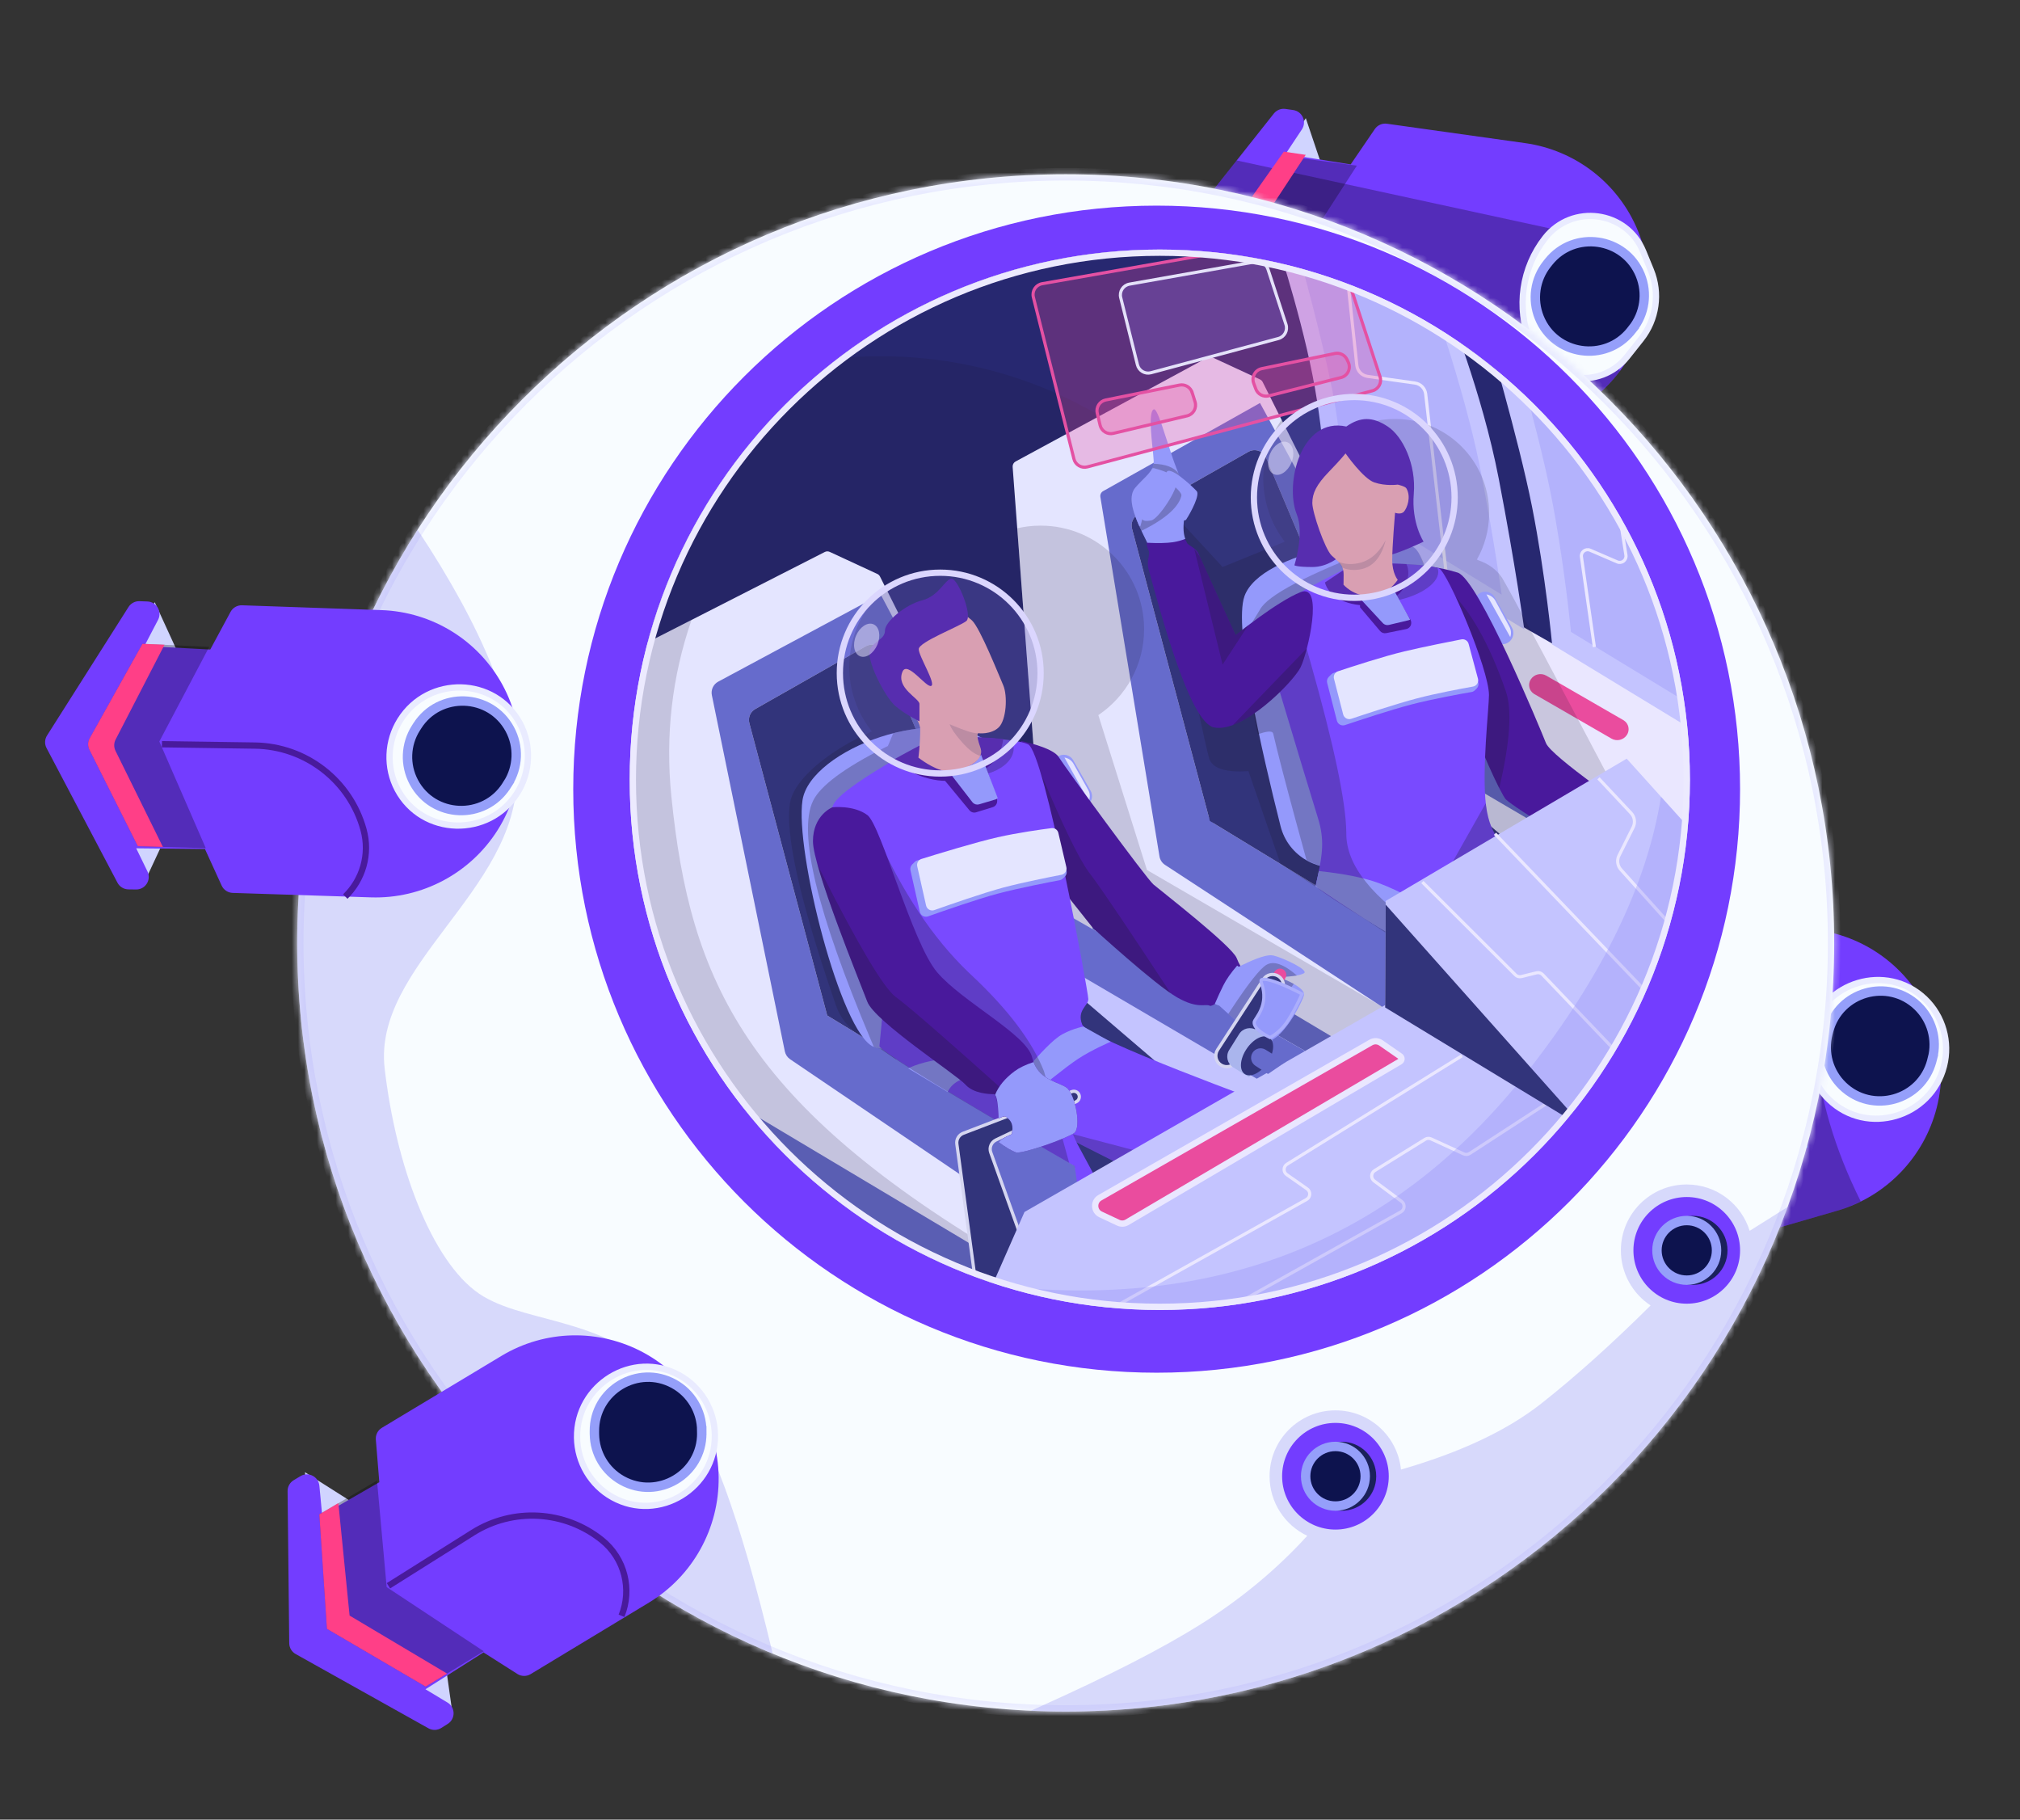 <svg width="322" height="290" viewBox="0 0 322 290" fill="none" xmlns="http://www.w3.org/2000/svg">
<rect x="0" y="0" width="322" height="290" fill="#333333" stroke="none"/>
<path fill-rule="evenodd" clip-rule="evenodd" d="M259.936 202.379L261.153 192.45L252.732 197.307L259.936 202.379Z" stroke="#467FFF" stroke-width="0.5"/>
<path fill-rule="evenodd" clip-rule="evenodd" d="M247.422 158.254L254.128 165.542L251.484 171.717L246.11 166.028L247.422 158.254Z" stroke="#467FFF" stroke-width="0.5"/>
<path d="M280.304 148.898C288.09 146.663 296.477 148.719 302.346 154.302C308.33 159.994 310.765 168.512 308.73 176.516C306.722 184.412 300.672 190.692 292.846 192.958L270.459 199.44L265.291 193.811L254.833 197.089L259.937 202.379L254.535 204.051L235.47 185.501L242.066 159.782L247.423 158.254L246.11 166.028L256.27 163.31L257.714 155.383L280.304 148.898Z" fill="#733DFF"/>
<path d="M271.994 151.284L280.161 148.939C284.118 147.803 288.23 147.763 292.094 148.722C289.578 152.93 288.653 158.901 289.319 166.636C290.028 174.879 292.46 183.158 296.613 191.471C295.371 192.093 294.064 192.606 292.702 193L276.571 197.67L271.994 151.284Z" fill="black" fill-opacity="0.275"/>
<path d="M291.561 175.252C288.733 172.521 287.59 168.432 288.551 164.614C290.609 156.436 300.753 153.386 306.835 159.194C309.707 161.936 310.865 166.07 309.878 169.921C307.783 178.096 297.615 181.098 291.561 175.252Z" fill="#F8FCFF" stroke="#E9EBFF"/>
<path d="M308.043 168.681L308.768 168.872L308.043 168.681L307.939 169.075C306.277 175.399 298.423 177.597 293.72 173.055C291.502 170.914 290.608 167.745 291.379 164.761L291.481 164.366C293.115 158.04 300.949 155.805 305.675 160.316C307.927 162.466 308.834 165.67 308.043 168.681Z" fill="#0D134E" stroke="#959FFA" stroke-width="1.5"/>
<path fill-rule="evenodd" clip-rule="evenodd" d="M263.752 161.173L261.819 170.129L281.796 158.457L263.752 161.173Z" stroke="#467FFF" stroke-width="0.5"/>
<path fill-rule="evenodd" clip-rule="evenodd" d="M271.724 192.573L266.187 185.273L288.04 182.602L271.724 192.573Z" stroke="#467FFF" stroke-width="0.5"/>
<path fill-rule="evenodd" clip-rule="evenodd" d="M254.968 196.688L242.151 183.718L245.705 165.784L255.981 162.96L253.075 179.759L265.37 193.637L254.968 196.688Z" stroke="#467FFF" stroke-width="0.5"/>
<path fill-rule="evenodd" clip-rule="evenodd" d="M249.101 164.836L246.19 182.613L258.807 195.564L254.968 196.688L242.151 183.718L245.705 165.784L249.101 164.836Z" stroke="#467FFF" stroke-width="0.5"/>
<path d="M208.154 18.835L211.315 28.22L206.389 32.786L203.793 25.403L208.154 18.835Z" fill="#D0D4FF"/>
<path fill-rule="evenodd" clip-rule="evenodd" d="M202.768 63.383L207.918 54.807L198.25 55.82L202.768 63.383Z" stroke="#467FFF" stroke-width="0.5"/>
<path d="M243.127 22.811C251.149 23.936 257.974 29.225 261.066 36.712C264.217 44.346 262.977 53.118 257.863 59.602C252.817 66 244.735 69.276 236.664 68.163L213.576 64.979L211.144 57.734L200.257 56.474L202.768 63.383L197.153 62.714L187.281 38.013L203.056 18.1C203.497 17.543 204.201 17.262 204.904 17.362L206.145 17.538C207.601 17.745 208.343 19.4 207.53 20.625L204.922 24.552L215.309 26.201L219.153 20.572C219.581 19.944 220.329 19.614 221.082 19.719L243.127 22.811Z" fill="#733DFF"/>
<path d="M202.178 57.053L195.448 40.106L205.727 24.986L216.289 26.402L207.051 40.73L212.946 58.309L202.178 57.053Z" fill="black" fill-opacity="0.275"/>
<path d="M197.166 25.576L248.586 36.732L258.226 59.135L257.931 59.516C252.827 65.986 244.679 69.268 236.516 68.142L213.576 64.979L211.144 57.734L200.257 56.474L202.768 63.383L197.153 62.714L187.281 38.013L197.102 25.615L197.166 25.576Z" fill="black" fill-opacity="0.275"/>
<path d="M243.93 54.627C241.674 49.044 242.593 42.657 246.312 37.919C250.62 32.429 259.272 33.594 261.92 40.042L263.151 43.04C264.661 46.716 264.068 50.92 261.601 54.036L259.374 56.848C255.077 62.275 246.523 61.044 243.93 54.627Z" fill="#F8FCFF" stroke="#E9EBFF"/>
<path d="M260.229 52.431L260.814 52.9L260.229 52.431L259.974 52.748C255.884 57.85 247.815 56.663 245.366 50.601C244.211 47.743 244.683 44.485 246.601 42.072L246.854 41.753C250.92 36.638 258.986 37.782 261.469 43.826C262.652 46.706 262.177 50.002 260.229 52.431Z" fill="#0D134E" stroke="#959FFA" stroke-width="1.5"/>
<path fill-rule="evenodd" clip-rule="evenodd" d="M217.525 59.22L215.435 50.299L236.486 56.747L217.525 59.22Z" stroke="#467FFF" stroke-width="0.5"/>
<path d="M208.14 24.679L198.25 39.735L204.509 56.698L200.544 56.164L194.111 39.102L204.652 24.164L208.14 24.679Z" fill="#FF3F87"/>
<path d="M97.878 56.772L82.378 163.117L166.77 246.912L277.975 185.972L274.548 94.772L230.36 45.914L176.95 31.975L97.878 56.772Z" fill="#0D124E"/>
<path d="M140.378 194.772C178.486 194.772 209.378 163.88 209.378 125.772C209.378 87.664 178.486 56.772 140.378 56.772C102.27 56.772 71.378 87.664 71.378 125.772C71.378 163.88 102.27 194.772 140.378 194.772Z" fill="black" fill-opacity="0.162"/>
<path d="M188.437 102.262L272.128 149.574L288.175 134.163L286.445 124.826L207.495 79.772L188.437 102.262Z" fill="white"/>
<path d="M211.017 89.272L232.344 103.118" stroke="#467FFF" stroke-width="3.5"/>
<path d="M244.58 110.615L256.876 117.711C257.725 118.202 258.81 117.941 259.344 117.118C259.844 116.349 259.625 115.321 258.856 114.821L258.782 114.776L246.486 107.679C245.636 107.189 244.551 107.449 244.017 108.272C243.518 109.041 243.736 110.07 244.506 110.569L244.58 110.615Z" fill="#FF3F87"/>
<path d="M236.952 52.678C236.952 52.678 242.064 69.898 244.218 80.772C246.373 91.646 247.419 102.709 247.419 102.709L277.974 121.285L269.578 88.581L236.952 52.678Z" fill="#D0D4FF"/>
<path d="M239.952 50.678C239.952 50.678 245.064 67.898 247.218 78.772C249.373 89.646 250.419 100.709 250.419 100.709L280.974 119.285L272.578 86.581L239.952 50.678Z" fill="#BBBEFB"/>
<path d="M256.621 72.381L259.184 88.477C259.308 89.256 258.524 89.865 257.8 89.553L253.474 87.688C252.757 87.379 251.978 87.975 252.089 88.749L254.152 103.118" stroke="white" stroke-width="0.5"/>
<path d="M202.957 36.772C202.957 36.772 207.064 48.898 209.218 59.772C211.373 70.646 211.528 81.124 211.528 81.124L242.974 100.285C242.974 100.285 241.578 90.118 238.906 76.272C236.233 62.426 230.737 48.97 230.737 48.97L202.957 36.772Z" fill="#D0D4FF"/>
<path d="M207.378 41.772C207.378 41.772 210.662 53.509 212.385 62.241C214.108 70.972 214.232 79.386 214.232 79.386L239.378 94.772C239.378 94.772 238.261 86.608 236.124 75.49C233.987 64.371 229.592 51.567 229.592 51.567L207.378 41.772Z" fill="#BBBEFB"/>
<path d="M214.608 42.607L216.287 58.219C216.385 59.13 217.09 59.858 217.998 59.986L225.553 61.046C226.456 61.172 227.159 61.893 227.263 62.799L230.737 93.138" stroke="white" stroke-width="0.5"/>
<path d="M222.378 66.772C230.662 66.772 237.378 73.488 237.378 81.772C237.378 84.463 236.669 86.988 235.429 89.172L235.616 89.272C237.303 89.866 238.557 90.775 239.378 91.999L239.506 92.204C240.771 94.298 247.757 107.416 260.464 131.56L253.622 134.156L230.077 114.673L225.052 96.534C224.184 96.691 223.29 96.772 222.378 96.772C214.094 96.772 207.378 90.056 207.378 81.772C207.378 73.488 214.094 66.772 222.378 66.772Z" fill="black" fill-opacity="0.162"/>
<path d="M193.275 56.962C193.017 56.842 192.718 56.852 192.468 56.987L161.89 73.55C161.579 73.719 161.395 74.055 161.421 74.409L166.801 146.317C166.823 146.614 166.992 146.881 167.25 147.03L217.987 176.148L227.461 215.912L244.615 205.155L241.557 193.337L243.76 191.779L265.36 178.923L280.927 187.092L287.181 180.356L268.949 136.453L227.131 112.464L201.278 60.885C201.187 60.702 201.036 60.557 200.852 60.471L193.275 56.962Z" fill="#F8FCFF"/>
<path d="M174.177 142.458V170.272L230.737 209.933L220.162 169.901L174.177 142.458Z" fill="#5C66C0"/>
<path fill-rule="evenodd" clip-rule="evenodd" d="M180.092 156.742L166.77 165.087V184.632L205.777 206.605V171.423L180.092 156.742Z" stroke="#467FFF" stroke-width="0.5"/>
<path fill-rule="evenodd" clip-rule="evenodd" d="M191.314 159.288L183.983 170.27C183.797 170.548 183.693 170.872 183.681 171.206L182.597 201.851C182.574 202.509 182.912 203.127 183.478 203.463L212.817 220.859C213.364 221.183 214.042 221.195 214.599 220.89L228.502 213.279L218.968 175.656L191.314 159.288Z" stroke="#467FFF" stroke-width="0.5"/>
<path d="M175.852 78.269C175.522 78.454 175.344 78.826 175.405 79.2L184.829 136.486C184.92 137.039 185.239 137.529 185.708 137.835L221.628 161.32L236.11 210.479L244.66 205.4L232.307 154.837L193.552 131.259C193.111 130.991 192.791 130.563 192.658 130.065L180.452 84.252C180.217 83.373 180.606 82.447 181.397 81.998L199.002 72.008C200.043 71.417 201.366 71.867 201.832 72.97L220.101 116.283C220.269 116.681 220.56 117.013 220.932 117.231L262.077 141.353L280.927 187.092L287.181 179.37L268.949 136.453L227.622 112.745C227.301 112.561 227.038 112.292 226.861 111.967L200.851 64.229L175.852 78.269Z" fill="#5C66C0"/>
<path d="M165.878 83.772C174.99 83.772 182.378 91.159 182.378 100.272C182.378 105.976 179.483 111.005 175.082 113.968L182.829 138.649L224.146 162.652L213.666 173.668L167.25 147.03C167.024 146.9 166.867 146.679 166.816 146.427L166.801 146.317L162.153 84.194C163.35 83.918 164.597 83.772 165.878 83.772Z" fill="black" fill-opacity="0.162"/>
<path d="M265.36 179.013L250.785 142.929L220.359 116.895L201.831 72.97C201.366 71.867 200.043 71.417 199.001 72.008L181.397 81.998C180.606 82.447 180.217 83.373 180.451 84.252L192.865 130.841L232.306 154.837L241.557 193.337L265.36 179.013Z" fill="#1B215B"/>
<path d="M204.294 66.903L227.131 112.464L248.697 124.836L257.378 132.873L220.803 148.606L204.115 137.65L199.007 122.893C195.493 123.133 193.431 122.521 192.821 121.055L192.767 120.91C192.272 119.45 189.701 107.128 185.055 83.945L183.98 78.578L194.887 90.368L204.798 86.332C202.653 83.548 201.378 80.059 201.378 76.272C201.378 72.792 202.455 69.564 204.294 66.903Z" fill="black" fill-opacity="0.22"/>
<path fill-rule="evenodd" clip-rule="evenodd" d="M269.438 140.545L279.658 146.036L273.023 149.465L269.438 140.545Z" stroke="#467FFF" stroke-width="0.5"/>
<path d="M236.705 94.299C235.42 94.332 234.623 95.712 235.237 96.842L237.899 101.743C238.519 102.886 240.116 102.998 240.89 101.952C241.308 101.387 241.353 100.628 241.006 100.016L238.247 95.169C237.933 94.617 237.34 94.282 236.705 94.299Z" fill="#959FFA"/>
<path d="M240.741 101.529L236.951 94.734C237.5 94.825 237.991 95.142 238.299 95.613L238.386 95.759L240.619 99.904C240.893 100.412 240.93 101.003 240.741 101.529L236.951 94.734L240.741 101.529Z" fill="#F8FCFF"/>
<path d="M240.029 127.388C241.377 128.752 253.924 136.444 255.43 136.444C256.935 136.444 258.466 136.558 258.466 136.953C258.466 137.349 258.983 141.561 259.843 142.386C260.704 143.212 261.855 144.213 261.855 143.085C261.855 141.957 261.325 139.393 261.855 138.755C262.384 138.118 269.577 141.431 271.264 141.431C272.952 141.431 275.559 138.454 273.787 136.196C272.015 133.937 265.023 132.047 263.835 132.047C262.647 132.047 261.382 130.734 260.855 130.067C260.327 129.4 247.288 120.581 246.434 118.427C245.58 116.272 235.67 92.272 232.359 91.257C229.049 90.242 227.075 90.262 227.075 90.262C227.075 90.262 230.691 103.993 232.359 109.087C235.712 119.325 239.429 126.78 240.029 127.388Z" fill="#380085"/>
<path d="M230.737 93.836C234.274 97.045 237.371 102.475 240.029 110.128C241.062 113.104 240.717 118.261 238.992 125.6L238.552 124.715C237.065 121.662 234.734 116.248 232.533 109.613L232.359 109.087C232.176 108.526 231.974 107.886 231.755 107.168L230.737 93.836Z" fill="black" fill-opacity="0.275"/>
<path fill-rule="evenodd" clip-rule="evenodd" d="M258.009 136.644L262.451 131.559C262.836 131.809 263.25 131.995 263.659 132.037L263.834 132.047C265.022 132.047 272.014 133.937 273.786 136.196C275.559 138.454 272.951 141.431 271.264 141.431C269.577 141.431 262.384 138.118 261.854 138.755C261.324 139.393 261.854 141.957 261.854 143.085C261.854 144.213 260.703 143.212 259.843 142.386C258.982 141.561 258.466 137.349 258.466 136.953C258.466 136.821 258.294 136.72 258.009 136.644L262.451 131.559L258.009 136.644Z" stroke="#467FFF" stroke-width="0.5"/>
<path d="M198.378 95.006C196.589 100.024 201.16 119.938 204.128 131.665C205.354 136.509 210.35 139.304 215.153 137.927L235.034 132.229C235.034 132.229 229.099 90.118 225.495 87.326C221.891 84.533 200.957 87.772 198.378 95.006Z" fill="#959FFA"/>
<path d="M221.9 86.421L221.995 86.386C223.596 86.506 224.835 86.815 225.495 87.326C226.6 88.182 227.87 91.813 229.305 98.219L224.857 135.145L215.118 137.936L215.019 137.963C212.643 138.586 210.24 138.199 208.264 137.067L206.522 130.702C204.788 124.309 203.6 119.717 202.958 116.926C202.831 116.375 201.797 116.585 200.508 117.017L200.216 115.659C199.036 110.083 198.303 105.55 198.015 102.062C199.246 99.641 200.422 97.889 200.807 97.217L200.851 97.139C202.101 94.852 208.38 91.557 219.686 87.253L221.995 86.386L221.9 86.421Z" fill="black" fill-opacity="0.275"/>
<path d="M220.335 89.777C220.335 89.777 228.019 89.905 229.419 90.606C230.82 91.306 237.351 106.675 237.351 110.765C237.351 112.822 236.178 122.845 236.881 128.382C237.577 133.852 240.141 134.839 241.578 136.505C244.471 139.857 259.304 147.372 259.304 147.372L233.786 161.069L232.345 155.133C232.345 155.133 209.54 141.998 209.748 141.068C210.719 136.717 211.271 134.147 210.099 130.404C208.457 125.157 200.851 99.728 200.851 99.728C200.851 99.728 203.671 97.08 205.437 95.636C207.202 94.191 214.54 90.606 214.54 90.606L220.335 89.777Z" fill="#733DFF"/>
<path d="M236.881 128.381C237.561 133.73 240.027 134.792 241.48 136.394L241.578 136.504C242.018 137.014 242.664 137.596 243.518 138.25L240.609 142.458L227.714 144.17L236.837 128.013L236.881 128.381Z" fill="black" fill-opacity="0.275"/>
<path d="M217.207 90.224L220.335 89.777L221.644 89.804C225.564 89.903 228.059 90.13 229.129 90.488C229.18 90.602 229.217 90.719 229.24 90.841C229.609 92.739 226.612 94.917 222.546 95.708C218.48 96.498 214.885 95.601 214.516 93.703C214.286 92.517 215.369 91.222 217.207 90.224Z" fill="black" fill-opacity="0.275"/>
<path d="M241.578 136.504C242.334 137.38 243.701 138.469 245.679 139.771C243.415 141.419 241.657 142.93 240.403 144.303C238.91 145.94 236.912 148.719 234.409 152.642L234.129 153.082L227.075 151.879C223.558 150.015 220.392 148.204 217.577 146.446L216.578 145.816C214.721 144.634 212.429 143.121 209.702 141.277L210.045 139.721C210.112 139.412 210.175 139.113 210.234 138.82C214.361 139.265 217.565 139.912 219.848 140.765C222.935 141.917 227.104 144.12 232.356 147.372L232.762 146.417C234.101 143.31 235.271 140.971 236.271 139.398C237.187 137.958 238.565 136.211 240.405 134.156C240.763 135.2 241.154 136.013 241.578 136.504Z" fill="#959FFA"/>
<path d="M203.442 108.383L208.279 103.365L208.868 105.423C212.632 118.703 214.545 127.772 214.608 132.629L214.609 132.873C214.609 137.908 218.769 143.118 227.087 148.503L226.149 151.542L222.626 149.473C213.936 144.339 209.643 141.537 209.748 141.068L210.035 139.771C210.815 136.173 211.149 133.76 210.099 130.404L207.593 122.188C206.508 118.597 205.124 113.995 203.442 108.383Z" fill="black" fill-opacity="0.275"/>
<path d="M214.539 90.606L220.334 89.777L221.896 89.811C222.725 89.833 223.487 89.861 224.184 89.896C224.389 90.315 224.494 90.787 224.494 91.311C224.494 93.797 222.136 96.499 217.994 96.499C214.324 96.499 211.744 94.918 211.203 92.829L214.539 90.606Z" fill="#380085"/>
<path d="M207.318 106.347C206.168 108.668 198.067 116.914 193.495 115.926C189.681 115.101 185.193 98.359 183.107 90.772C182.692 89.264 183.41 88.374 183.107 87.761C181.278 84.063 188.395 84.216 189.208 86.507C189.356 86.927 190.637 87.291 191.045 88.221C192.121 90.675 196.973 101.223 196.973 101.223C196.973 101.223 203.55 95.869 207.318 94.372C211.087 92.875 208.469 104.027 207.318 106.347Z" fill="#380085"/>
<path d="M208.279 103.365L208.297 103.427C207.958 104.713 207.595 105.787 207.318 106.347C206.394 108.21 200.993 113.891 196.532 115.549L208.279 103.365Z" fill="black" fill-opacity="0.275"/>
<path d="M190.378 87.499L191.254 88.695L193.769 94.242C194.647 96.161 195.715 98.488 196.973 101.223C197.675 100.652 198.353 100.113 199.008 99.607L194.888 105.922L190.378 87.499Z" fill="black" fill-opacity="0.275"/>
<path d="M186.949 73.034L187.167 73.652C188.154 76.387 189.225 78.527 189.225 79.232C189.225 80.921 188.191 83.767 188.922 85.829L188.952 85.878C188.297 86.139 187.63 86.319 186.949 86.418C185.978 86.558 184.618 86.586 182.869 86.501L182.835 86.407L182.203 85.119C180.791 82.189 179.624 79.262 181.009 77.684C182.597 75.875 183.907 75.137 183.907 73.616L183.9 73.36C183.808 71.489 182.887 65.714 183.907 65.241C184.498 64.967 185.672 69.317 186.949 73.034Z" fill="#959FFA"/>
<path d="M187.837 75.41L188.437 76.886C188.522 77.436 188.503 78.064 188.38 78.768C188.044 80.705 185.902 82.648 181.956 84.599L181.718 84.084C180.551 81.517 179.788 79.076 181.009 77.684C182.49 75.997 183.73 75.241 183.89 73.912C185.801 73.969 187.117 74.469 187.837 75.41Z" fill="black" fill-opacity="0.275"/>
<path d="M183.906 74.599C186.14 75.185 187.356 75.876 187.554 76.673C187.852 77.868 184.68 82.726 183.504 82.946C182.72 83.093 182.246 83.025 182.082 82.741L181.776 83.896L181.59 83.802L181.371 83.295C180.415 81.025 179.914 78.932 181.009 77.684C182.2 76.327 183.235 75.572 183.678 74.638L183.906 74.599Z" fill="#959FFA"/>
<path d="M185.934 75.303C185.482 76.528 188.133 77.88 188.375 78.968C188.512 79.59 187.397 81.234 187.742 82.221C188 82.959 188.899 83.091 189.082 82.808C189.935 81.497 191.292 78.841 190.758 78.267C189.953 77.403 186.385 74.077 185.934 75.303Z" fill="#959FFA"/>
<path d="M213.514 88.705C213.514 88.705 211.71 90.368 209.193 90.368C206.677 90.368 206.335 90.092 206.335 90.092C206.335 90.092 207.949 85.041 206.72 81.993C204.743 77.09 207.401 66.391 214.61 67.975C216.873 66.391 218.809 66.391 221.216 67.975C223.623 69.559 225.764 74.031 225.366 78.702C224.968 83.373 226.93 86.319 226.93 86.319C226.93 86.319 222.888 88.298 220.598 88.705C218.307 89.113 213.514 88.705 213.514 88.705Z" fill="#380085"/>
<path d="M218.427 95.016C221.163 95.016 222.806 92.399 222.806 92.399C222.806 92.399 221.928 91.402 221.928 89.225C221.928 87.048 222.379 81.718 222.379 81.718C222.379 81.718 223.319 82.089 223.805 81.532C224.29 80.976 224.99 79.2 224.183 77.828C223.984 77.489 222.806 77.235 222.806 77.235C222.806 77.235 220.886 77.507 219.083 76.889C217.279 76.271 214.485 72.26 214.485 72.26C214.485 72.26 213.853 73.105 211.851 75.172C209.848 77.239 209.193 78.606 209.193 80.156C209.193 81.706 211.203 87.499 212.26 88.522C213.318 89.546 214.182 89.916 214.182 91.621C214.182 93.326 214.155 93.175 214.155 93.175C214.155 93.175 215.692 95.016 218.427 95.016Z" fill="#FFAF8A"/>
<path d="M220.886 86.092C220.182 88.885 218.792 90.442 216.716 90.765C215.669 90.928 214.737 90.818 213.921 90.435C213.753 90.068 213.518 89.76 213.273 89.496C214.189 89.902 215.24 89.996 216.424 89.777C218.274 89.436 219.761 88.208 220.886 86.092Z" fill="black" fill-opacity="0.175"/>
<path d="M164.725 47.365C164.478 46.38 165.119 45.392 166.119 45.216L210.952 37.319C211.809 37.168 212.647 37.67 212.918 38.497L219.989 60.043C220.302 60.998 219.748 62.021 218.777 62.28L173.338 74.407C172.394 74.659 171.427 74.089 171.189 73.142L164.725 47.365Z" fill="#FF3F87" fill-opacity="0.28" stroke="#F8458D" stroke-width="0.5"/>
<path d="M211.818 107.871C211.568 108.122 211.469 108.485 211.557 108.828L213.109 114.856C213.254 115.421 213.847 115.744 214.4 115.558C216.549 114.835 221.61 113.159 224.844 112.309C228.461 111.358 233.307 110.503 234.572 110.286C234.777 110.25 234.964 110.153 235.111 110.006L235.391 109.726C235.687 109.43 235.767 108.979 235.591 108.599L233.195 103.43C233.003 103.015 232.553 102.783 232.103 102.87C230.381 103.203 226.098 104.047 222.861 104.813C220.615 105.345 214.1 106.879 212.687 107.211C212.506 107.254 212.345 107.345 212.214 107.476L211.818 107.871Z" fill="#959FFA"/>
<path d="M213.291 106.981C212.795 107.146 212.516 107.666 212.646 108.173L214.109 113.856C214.254 114.421 214.847 114.744 215.4 114.558C217.549 113.835 222.61 112.159 225.844 111.309C228.931 110.498 232.914 109.756 234.801 109.42C235.383 109.317 235.752 108.738 235.599 108.168L234.108 102.619C233.973 102.114 233.473 101.798 232.96 101.898C231.153 102.248 227.011 103.068 223.861 103.813C220.59 104.588 215.354 106.295 213.291 106.981Z" fill="#F8FCFF"/>
<path d="M178.647 47.431C178.401 46.447 179.041 45.462 180.039 45.285L200.15 41.721C201.009 41.569 201.849 42.073 202.119 42.902L204.994 51.715C205.305 52.669 204.753 53.688 203.784 53.948L183.467 59.403C182.522 59.656 181.552 59.086 181.315 58.136L178.647 47.431Z" fill="#9286FF" fill-opacity="0.193" stroke="#F8F8F8" stroke-width="0.5"/>
<path d="M174.91 65.861C174.682 64.898 175.297 63.938 176.267 63.742L188.021 61.373C188.9 61.196 189.771 61.712 190.038 62.567L190.276 62.493L190.038 62.567L190.501 64.05C190.803 65.019 190.221 66.04 189.234 66.275L177.469 69.067C176.528 69.29 175.584 68.708 175.362 67.767L174.91 65.861Z" fill="#FF3F87" fill-opacity="0.28" stroke="#F8458D" stroke-width="0.5"/>
<path d="M199.845 61.074C199.472 60.069 200.081 58.969 201.13 58.751L212.789 56.334C213.587 56.169 214.393 56.576 214.734 57.316L214.929 57.74C215.387 58.734 214.831 59.9 213.77 60.169L202.26 63.088C201.393 63.308 200.5 62.839 200.189 62.001L199.845 61.074Z" fill="#FF3F87" fill-opacity="0.28" stroke="#F8458D" stroke-width="0.5"/>
<path d="M216.796 95.005V96.787L219.996 100.57C220.231 100.849 220.6 100.977 220.958 100.904L224.162 100.254C224.624 100.16 224.958 99.756 224.963 99.284L224.963 99.252C224.965 99.068 224.916 98.888 224.822 98.73L221.9 93.836C221.9 93.836 220.917 94.032 219.963 94.372C219.008 94.712 216.796 95.005 216.796 95.005Z" fill="#380085"/>
<path d="M221.945 93.59L224.789 98.746C224.735 98.777 224.677 98.803 224.616 98.824L224.523 98.851L221.396 99.595C221.084 99.669 220.758 99.589 220.517 99.385L220.431 99.302L216.81 95.397L216.796 95.005C218.157 94.825 219.162 94.631 219.809 94.424L219.963 94.372C220.44 94.202 220.931 94.013 221.436 93.804L221.945 93.59Z" fill="#959FFA"/>
<path d="M231.878 79.272C231.878 88.109 224.714 95.272 215.878 95.272C207.041 95.272 199.878 88.109 199.878 79.272C199.878 70.436 207.041 63.272 215.878 63.272C224.714 63.272 231.878 70.436 231.878 79.272Z" fill="#9286FF" fill-opacity="0.193" stroke="#ECEAFE"/>
<path opacity="0.504" fill-rule="evenodd" clip-rule="evenodd" d="M205.852 73.757C206.448 72.352 206.172 70.89 205.235 70.492C204.298 70.094 203.055 70.912 202.458 72.317C201.862 73.723 202.138 75.184 203.075 75.582C204.012 75.98 205.255 75.163 205.852 73.757Z" fill="white"/>
<path d="M132.262 87.956C132.011 87.84 131.721 87.845 131.475 87.971L100.869 103.577C100.568 103.731 100.378 104.041 100.378 104.379L100.378 173.517C100.378 173.837 100.548 174.133 100.824 174.294L156.987 207.148L166.461 246.912L183.615 236.155L180.557 224.337L182.76 222.779L204.36 209.923L219.927 218.092L226.854 213.494L207.949 167.453L166.131 143.464L140.278 91.885C140.187 91.702 140.036 91.557 139.852 91.471L132.262 87.956Z" fill="#F8FCFF"/>
<path d="M113.177 173.458V197.925L166.737 229.933L159.162 200.901L113.177 173.458Z" fill="#5C66C0"/>
<path fill-rule="evenodd" clip-rule="evenodd" d="M130.314 190.288L157.968 206.656L162.543 224.71L123.079 201.126L130.314 190.288Z" stroke="#467FFF" stroke-width="0.5"/>
<path fill-rule="evenodd" clip-rule="evenodd" d="M119.092 187.742L105.77 196.087V215.632L144.777 237.605V202.423L119.092 187.742Z" stroke="#467FFF" stroke-width="0.5"/>
<path fill-rule="evenodd" clip-rule="evenodd" d="M130.314 190.288L122.983 201.27C122.797 201.548 122.693 201.872 122.681 202.206L121.597 232.851C121.574 233.509 121.912 234.127 122.478 234.463L151.817 251.859C152.364 252.183 153.042 252.195 153.599 251.89L167.502 244.279L157.968 206.656L130.314 190.288Z" stroke="#467FFF" stroke-width="0.5"/>
<path fill-rule="evenodd" clip-rule="evenodd" d="M158.077 207.085L167.503 244.279L153.6 251.89C153.409 251.994 153.203 252.062 152.994 252.092L152.994 217.25C152.994 217.017 153.039 216.788 153.126 216.573L153.199 216.416L158.077 207.085Z" stroke="#467FFF" stroke-width="0.5"/>
<path d="M167.503 149.574L169.749 163.117L190.683 181.674L205.777 171.423L167.503 149.574Z" fill="#D0D4FF"/>
<path d="M114.489 108.635C113.71 109.053 113.298 109.933 113.476 110.799L125.109 167.559C125.214 168.07 125.515 168.52 125.947 168.813L160.627 192.32L175.109 241.479L183.659 236.4L171.306 185.837L131.864 161.841L119.451 115.252C119.216 114.373 119.605 113.447 120.396 112.998L138.001 103.008C139.042 102.417 140.365 102.867 140.831 103.97L159.359 147.895L201.077 172.353L219.927 218.092L226.854 213.494L207.948 167.453L166.13 143.464L140.378 94.735L114.489 108.635Z" fill="#5C66C0"/>
<path d="M107.013 126.852C109.986 156.443 118.873 176.079 161.249 200.94L163.899 202.488C185.564 215.259 183.92 219.58 158.968 215.452L156.987 207.148L100.824 174.294C100.582 174.153 100.422 173.909 100.386 173.636L100.378 173.517V104.379C100.378 104.078 100.528 103.8 100.773 103.634L100.869 103.577L110.23 98.803C107.117 107.854 106.044 117.204 107.013 126.852Z" fill="black" fill-opacity="0.162"/>
<path d="M204.36 210.013L189.785 173.929L159.359 147.895L140.831 103.97C140.366 102.867 139.043 102.417 138.001 103.008L120.397 112.998C119.606 113.447 119.217 114.373 119.451 115.252L131.865 161.841L171.306 185.837L180.557 224.337L204.36 210.013Z" fill="#1B215B"/>
<path d="M141.189 93.702L165.945 143.091C166.001 147.13 165.901 151.59 165.645 156.469L165.544 158.288L142.781 168.818L136.762 164.787C135.133 163.697 133.904 162.104 133.264 160.252L132.804 158.915C127.453 143.253 125.161 132.952 125.926 128.013C126.524 124.154 132.252 119.543 138.985 116.568C136.728 113.747 135.378 110.167 135.378 106.272C135.378 101.237 137.633 96.729 141.189 93.702Z" fill="black" fill-opacity="0.22"/>
<path d="M127.925 127.522C126.678 135.575 134.027 164.633 139.236 166.819C144.445 169.004 164.543 161.288 164.543 161.288C164.543 161.288 166.637 125.845 158.202 118.737C149.767 111.63 129.173 119.469 127.925 127.522Z" fill="#959FFA"/>
<path d="M141.539 118.886L142.388 116.857C145.523 116.056 148.772 115.74 151.693 116.116L147.372 166.541L142.666 167.295C141.347 167.33 140.276 167.199 139.454 166.903L139.291 166.84L138.752 165.568C130.243 145.368 127.188 132.735 129.587 127.668C130.735 125.244 134.566 122.393 141.081 119.115L141.539 118.886L142.388 116.857L141.539 118.886Z" fill="black" fill-opacity="0.275"/>
<path d="M169.541 120.291C168.256 120.324 167.459 121.704 168.073 122.834L170.735 127.735C171.355 128.878 172.952 128.99 173.725 127.944C174.144 127.379 174.189 126.62 173.841 126.008L171.083 121.161C170.769 120.609 170.176 120.274 169.541 120.291Z" fill="#959FFA"/>
<path d="M173.551 127.668L169.682 120.732C170.23 120.815 170.724 121.123 171.038 121.586L171.127 121.73L173.462 125.885C173.774 126.44 173.799 127.101 173.551 127.668L169.682 120.732L173.551 127.668Z" fill="#F8FCFF"/>
<path d="M162.73 118.088C162.73 118.088 167.793 119.083 168.769 120.656C169.745 122.229 182.661 139.937 183.888 140.978C185.114 142.018 196.44 150.805 197.139 152.705C197.838 154.604 199.119 155.609 199.119 155.609C199.119 155.609 193.571 160.679 192.854 160.291C192.136 159.903 190.987 160.875 187.62 158.946C184.254 157.017 174.226 147.9 174.226 147.9L168.537 140.738L162.73 118.088Z" fill="#380085"/>
<path d="M164.131 123.552L164.96 120.91L165.829 123.009C169.305 131.334 171.869 136.644 173.522 138.937L174.167 139.799C176.067 142.381 180.224 148.556 186.638 158.326L186.257 158.064C183.767 156.316 179.756 152.928 174.226 147.9L168.537 140.739L164.131 123.552Z" fill="black" fill-opacity="0.275"/>
<path d="M149.377 117.37C149.377 117.37 132.685 125.896 132.685 128.761C132.685 131.625 141.031 152.011 141.031 155.731C141.031 157.528 140.75 161.182 140.189 166.693C140.071 167.851 171.306 185.837 171.306 185.837L172.509 194.052L177.131 192.322L171.603 182.061L182.377 187.507L202.957 176.272C202.957 176.272 173.414 165.558 172.509 163.288C171.603 161.017 173.486 160.29 173.486 159.228C173.486 158.167 166.529 119.859 163.873 118.614C161.218 117.37 149.377 117.37 149.377 117.37Z" fill="#733DFF"/>
<path d="M149.378 117.37L150.51 117.373C155.322 117.399 158.906 117.591 161.26 117.949C161.473 118.368 161.588 118.812 161.588 119.272C161.588 121.757 158.23 123.772 154.088 123.772C149.946 123.772 146.588 121.757 146.588 119.272C146.588 119.111 146.602 118.952 146.629 118.796L147.973 118.093C148.431 117.856 148.899 117.615 149.378 117.37Z" fill="black" fill-opacity="0.275"/>
<path d="M171.016 180.744L187.035 184.964L182.378 187.507L171.603 182.061L171.016 180.744Z" fill="black" fill-opacity="0.275"/>
<path d="M172.683 163.602C172.683 163.602 170.367 164.067 168.737 165.22C167.106 166.373 164.543 169.356 164.543 169.356C164.543 169.356 155.523 168.542 151.377 168.734C147.232 168.926 144.776 170.272 144.776 170.272L151.069 174.034C151.069 174.034 151.803 171.904 155.116 171.605C158.428 171.306 165.877 173.356 165.877 173.356C165.877 173.356 169.688 170.171 171.877 168.734C174.067 167.297 177.033 166.035 177.033 166.035L172.683 163.602Z" fill="#959FFA"/>
<path d="M139.69 132.873C143.782 142.111 148.659 149.454 154.322 154.902L154.809 155.364C160.68 160.856 164.551 165.982 166.423 170.742L170.431 185.333L163.053 181.06C147.743 172.144 140.122 167.355 140.189 166.693L140.468 163.871C140.843 159.915 141.031 157.201 141.031 155.731C141.031 154.17 139.561 149.673 137.854 144.768L139.69 132.873Z" fill="black" fill-opacity="0.275"/>
<path d="M149.378 117.37C153.895 117.37 157.409 117.506 159.921 117.777C159.539 120.957 157.421 123.063 153.568 124.096C150.013 125.049 146.23 124.083 142.218 121.199C144.272 120.035 146.659 118.759 149.378 117.37Z" fill="#380085"/>
<path d="M158.757 181.68C158.009 182.036 157.653 182.9 157.933 183.679L167.501 210.348L157.017 215.45L152.529 182.328C152.429 181.589 152.85 180.878 153.546 180.612L170.858 173.974C171.287 173.809 171.771 174.003 171.967 174.419C172.174 174.857 171.988 175.38 171.55 175.588L158.757 181.68Z" fill="#1B215B" stroke="#E5EAED" stroke-width="0.515"/>
<path d="M132.685 128.658C132.685 128.658 136.065 128.268 138.259 129.894C140.453 131.52 145.383 150.243 149.378 154.944C153.374 159.646 163.683 164.875 164.535 168.533C165.388 172.19 168.687 172.343 170.032 173.356C171.378 174.37 172.42 179.709 171.226 180.575C170.032 181.441 162.866 183.993 161.928 183.652C160.991 183.312 159.18 182.026 159.18 182.026C159.18 182.026 159.553 181.632 159.984 181.385C160.415 181.138 161.279 180.767 161.279 180.767C161.279 180.767 161.51 179.75 161.279 179.093C161.048 178.437 160.483 178.096 160.387 177.987C160.158 177.728 159.18 178.268 159.18 178.268C159.18 178.268 159.078 174.37 158.393 174.37C157.708 174.37 155.181 174.303 153.87 172.823C152.558 171.343 139.448 162.784 138.259 159.646C137.071 156.508 129.588 138.24 129.588 134.067C129.588 129.894 132.685 128.658 132.685 128.658Z" fill="#380085"/>
<path d="M142.725 158.84L143.234 159.224C145.608 161.053 151.489 166.179 160.878 174.602L158.84 174.97C158.721 174.57 158.572 174.37 158.393 174.37L158.203 174.368C157.363 174.352 155.265 174.202 154.026 172.988L153.87 172.823C152.558 171.343 139.448 162.784 138.259 159.646L137.601 157.958C135.884 153.599 131.925 143.631 130.302 137.765L131.121 139.384C136.944 150.85 140.812 157.335 142.725 158.84Z" fill="black" fill-opacity="0.275"/>
<path d="M170.032 173.356C171.378 174.37 172.42 179.709 171.226 180.575C170.032 181.441 162.865 183.993 161.928 183.652C161.303 183.425 160.387 182.883 159.18 182.026C159.428 181.763 159.696 181.549 159.984 181.385C160.271 181.22 160.703 181.014 161.278 180.767C161.432 180.089 161.432 179.531 161.278 179.093C161.066 178.492 160.574 178.155 160.42 178.02L160.386 177.987C160.234 177.815 159.831 177.908 159.18 178.268L159.16 177.68C159.086 175.894 158.905 174.831 158.615 174.49L158.643 174.439C159.193 173.094 160.214 171.862 161.706 170.742C162.447 170.186 163.463 169.694 164.754 169.266C165.851 172.217 168.783 172.416 170.032 173.356Z" fill="#959FFA"/>
<path d="M145.401 137.779C145.159 138.021 145.057 138.371 145.133 138.706L146.624 145.319C146.756 145.906 147.372 146.245 147.939 146.044C150.257 145.221 155.804 143.283 158.978 142.44C162.524 141.498 167.635 140.52 168.923 140.279C169.122 140.241 169.303 140.145 169.446 140.002L169.747 139.701C170.036 139.412 170.12 138.976 169.959 138.6L167.796 133.557C167.622 133.151 167.205 132.907 166.766 132.963C165.19 133.163 161.359 133.686 158.036 134.435C155.75 134.95 147.868 136.746 146.289 137.105C146.105 137.147 145.941 137.239 145.808 137.372L145.401 137.779Z" fill="#959FFA"/>
<path d="M146.886 136.894C146.39 137.049 146.099 137.558 146.214 138.064L147.624 144.319C147.756 144.906 148.372 145.245 148.939 145.044C151.257 144.221 156.804 142.283 159.978 141.44C163.04 140.627 167.268 139.787 169.195 139.417C169.756 139.309 170.117 138.756 169.986 138.2L168.706 132.739C168.59 132.245 168.123 131.917 167.62 131.982C165.962 132.194 162.261 132.708 159.036 133.435C155.556 134.219 149.201 136.172 146.886 136.894Z" fill="#F8FCFF"/>
<path d="M151.377 122.639L150.658 124.451L154.533 129.14C154.791 129.452 155.212 129.578 155.599 129.458L158.252 128.638C158.667 128.509 158.952 128.127 158.956 127.692L158.958 127.479C158.959 127.361 158.94 127.243 158.9 127.131L156.618 120.772C156.618 120.772 155.499 121.666 154.544 122.006C153.59 122.346 151.377 122.639 151.377 122.639Z" fill="#380085"/>
<path d="M156.382 120.264L159.049 127.207C158.97 127.277 158.878 127.335 158.777 127.378L158.672 127.416L156.079 128.186C155.723 128.292 155.341 128.191 155.084 127.932L155.004 127.84L151.397 123.177L151.378 122.639L152.029 122.548C153.064 122.394 153.852 122.23 154.391 122.058L154.545 122.006C155.128 121.798 155.692 121.293 156.235 120.49L156.382 120.264Z" fill="#959FFA"/>
<path d="M146.4 120.744C146.4 120.744 148.8 122.66 150.72 122.873C152.64 123.085 157.17 121.643 156.287 119.176C155.405 116.71 155.978 116.859 155.978 116.859C155.978 116.859 157.956 117.103 159.191 115.933C160.426 114.763 160.647 110.886 159.919 109.206C159.191 107.526 156.229 100.09 154.946 98.884C153.663 97.678 151.799 97.001 149.673 97.563C147.546 98.125 141.407 99.461 141.003 103.742C140.599 108.023 146.688 113.81 146.688 116.237C146.688 118.665 146.4 120.744 146.4 120.744Z" fill="#FFAF8A"/>
<path d="M151.378 115.423L152.212 115.771C152.888 116.046 153.513 116.283 154.088 116.483C154.803 116.732 155.38 116.858 155.82 116.863L155.862 116.861C155.627 116.957 155.769 117.728 156.287 119.176C156.454 119.644 156.427 120.074 156.26 120.464C155.427 120.226 154.54 119.591 153.599 118.558L153.163 118.068C152.198 116.959 151.603 116.077 151.378 115.423Z" fill="black" fill-opacity="0.175"/>
<path d="M146.565 114.958C146.565 114.958 144.511 114.007 142.774 112.558C141.038 111.109 137.913 104.897 138.718 103.452C139.523 102.006 141.068 101.877 141.068 100.481C141.068 99.085 144.321 96.355 147.018 95.67C149.714 94.986 150.687 92.228 151.694 92.228C152.7 92.228 155.085 98.138 154.038 98.979C152.991 99.82 146.452 102.323 146.452 103.452C146.452 104.58 149.233 108.969 148.44 109.314C147.648 109.658 144.62 105.231 143.86 107.053C142.774 109.658 146.565 111.293 146.565 112.186C146.565 113.079 146.565 114.958 146.565 114.958Z" fill="#380085"/>
<path d="M165.878 107.272C165.878 116.109 158.714 123.272 149.878 123.272C141.041 123.272 133.878 116.109 133.878 107.272C133.878 98.436 141.041 91.272 149.878 91.272C158.714 91.272 165.878 98.436 165.878 107.272Z" fill="#9286FF" fill-opacity="0.193" stroke="#ECEAFE"/>
<path opacity="0.504" fill-rule="evenodd" clip-rule="evenodd" d="M139.852 102.757C140.448 101.352 140.172 99.89 139.235 99.492C138.298 99.094 137.055 99.912 136.458 101.317C135.862 102.723 136.138 104.185 137.075 104.582C138.012 104.98 139.255 104.163 139.852 102.757Z" fill="white"/>
<path d="M156.71 208.171L163.312 193.155L273.086 130.187L287.181 140.916L285.244 171.59L180.054 235.272L156.71 208.171Z" fill="#D0D4FF"/>
<path d="M233.031 168.266L205.167 185.538C204.557 185.916 204.532 186.795 205.12 187.207L208.353 189.471C208.957 189.894 208.911 190.803 208.268 191.163L178.56 207.772" stroke="white" stroke-width="0.5"/>
<path d="M248.497 174.59L234.28 183.826C233.993 184.012 233.63 184.039 233.319 183.896L228.12 181.514C227.815 181.374 227.461 181.396 227.176 181.573L219.127 186.562C218.527 186.934 218.491 187.793 219.057 188.214L223.421 191.463C224.002 191.896 223.944 192.784 223.312 193.138L193.56 209.772" stroke="white" stroke-width="0.5"/>
<path d="M273.086 130.187L287.181 140.916L285.244 171.59L180.054 235.272L156.71 208.171L158.192 204.804C193.932 209.027 222.374 197.672 243.518 170.742C252.864 158.838 259.234 147.32 262.627 136.188L273.086 130.187Z" fill="#9593F3" fill-opacity="0.331"/>
<path d="M197.208 153.897L197.467 154.076L198.1 153.762C200.458 152.614 202.051 152.114 202.878 152.262L203.086 152.308C204.638 152.696 208.736 154.623 207.847 155.115C207.226 155.46 205.885 155.658 203.824 155.711L204.396 155.941C206.872 156.964 208.023 157.86 207.847 158.629L207.805 158.779C207.296 160.373 203.551 167.295 201.079 165.74C199.372 164.666 197.129 162.842 194.35 160.269L193.645 160.003C194.094 158.95 194.547 157.965 195.003 157.05C195.481 156.091 196.216 155.039 197.208 153.897Z" fill="#959FFA"/>
<path d="M206.727 155.462L206.592 155.488C205.892 155.608 204.969 155.682 203.824 155.711C204.806 156.094 205.609 156.46 206.233 156.809L200.378 165.081L199.79 164.861C198.643 164.026 197.312 162.934 195.798 161.585L196.296 160.823C198.988 156.738 200.846 154.388 201.869 153.772C203.012 153.084 204.632 153.647 206.727 155.462Z" fill="black" fill-opacity="0.275"/>
<path d="M203.194 154.834C203.486 154.366 204.103 154.223 204.572 154.516C205.04 154.809 205.182 155.425 204.89 155.894L204.36 156.742L202.664 155.682L203.194 154.834Z" fill="#FF3F87"/>
<path d="M201.391 156.094C201.909 155.298 202.97 155.063 203.775 155.566C204.602 156.083 204.844 157.177 204.312 157.994L197.015 169.21C196.497 170.006 195.437 170.241 194.631 169.738C193.804 169.221 193.562 168.127 194.094 167.31L201.391 156.094Z" fill="#1B215B" stroke="#E5EAED" stroke-width="0.515"/>
<path d="M196.571 170.1C195.634 169.514 195.35 168.28 195.935 167.344L197.525 164.8C198.11 163.863 199.344 163.578 200.281 164.163L202.825 165.753L199.115 171.689L196.571 170.1Z" fill="#B0C1E9"/>
<path d="M198.421 171.174C199.337 171.791 200.956 170.993 202.037 169.39C203.118 167.788 203.252 165.988 202.336 165.37C201.42 164.753 199.801 165.551 198.721 167.154C197.64 168.756 197.506 170.556 198.421 171.174Z" fill="#1B215B"/>
<path d="M200.118 169.852C199.427 169.401 199.224 168.48 199.662 167.781C200.105 167.071 201.04 166.855 201.749 167.299L204.906 169.271L202.127 171.165L200.118 169.852Z" fill="#5C66C0"/>
<path d="M207.878 158.293C207.878 158.293 199.875 153.986 200.851 156.742C202.075 160.201 199.859 162.105 199.703 162.763C199.35 164.252 202.457 165.624 202.457 165.624C202.457 165.624 204.185 164.881 205.532 162.763C206.878 160.645 207.878 158.293 207.878 158.293Z" fill="#959FFA"/>
<path d="M207.421 158.335C207.471 158.361 207.516 158.385 207.556 158.406C207.533 158.458 207.505 158.52 207.473 158.591C207.359 158.842 207.193 159.2 206.985 159.624C206.569 160.472 205.987 161.581 205.321 162.629C204.666 163.658 203.92 164.352 203.339 164.788C203.049 165.006 202.8 165.159 202.626 165.257C202.557 165.296 202.5 165.326 202.456 165.348C202.448 165.344 202.441 165.341 202.433 165.337C202.351 165.298 202.234 165.24 202.095 165.166C201.815 165.017 201.448 164.805 201.094 164.549C200.738 164.292 200.407 163.999 200.188 163.693C199.969 163.387 199.881 163.096 199.946 162.821C199.956 162.78 199.989 162.707 200.062 162.586C200.114 162.499 200.177 162.402 200.251 162.289C200.276 162.25 200.303 162.21 200.33 162.167C200.543 161.839 200.806 161.416 201.025 160.9C201.466 159.861 201.722 158.455 201.086 156.658C200.974 156.34 201.026 156.222 201.062 156.18C201.11 156.125 201.239 156.064 201.53 156.072C202.095 156.086 202.967 156.35 203.908 156.717C204.838 157.079 205.801 157.528 206.533 157.888C206.898 158.067 207.206 158.224 207.421 158.335Z" stroke="white" stroke-opacity="0.265" stroke-width="0.5"/>
<path d="M250.727 178.729L220.803 160.566L220.885 143.589L259.303 120.91L285.037 149.464L250.727 178.729Z" fill="#D0D4FF"/>
<path d="M238.306 132.873L262.244 157.884" stroke="white" stroke-width="0.5"/>
<path d="M271.658 153.365L258.375 138.589C257.825 137.977 257.706 137.091 258.074 136.356L260.332 131.849C260.708 131.1 260.576 130.196 260.003 129.585L254.809 124.043" stroke="white" stroke-width="0.5"/>
<path d="M261.378 171.541L245.898 155.32C245.651 155.06 245.283 154.953 244.935 155.039L242.522 155.637C242.182 155.721 241.823 155.621 241.576 155.374L226.737 140.574" stroke="white" stroke-width="0.5"/>
<path d="M264.769 126.975L285.037 149.464L250.727 178.729L241.557 173.164C242.216 172.374 242.87 171.566 243.518 170.742C255.467 155.522 262.551 140.933 264.769 126.975Z" fill="#9593F3" fill-opacity="0.331"/>
<path d="M220.882 144.17L251.253 178.291L250.727 178.729L220.803 160.566L220.882 144.17Z" fill="#1B215B"/>
<mask id="path-129-inside-1_41_10323" fill="white">
<path fill-rule="evenodd" clip-rule="evenodd" d="M292.378 150.272C292.378 82.617 237.533 27.772 169.878 27.772C102.223 27.772 47.378 82.617 47.378 150.272C47.378 217.927 102.223 272.772 169.878 272.772C237.533 272.772 292.378 217.927 292.378 150.272ZM100.378 124.272C100.378 77.604 138.21 39.772 184.878 39.772C231.546 39.772 269.378 77.604 269.378 124.272C269.378 170.94 231.546 208.772 184.878 208.772C138.21 208.772 100.378 170.94 100.378 124.272Z"/>
</mask>
<path fill-rule="evenodd" clip-rule="evenodd" d="M292.378 150.272C292.378 82.617 237.533 27.772 169.878 27.772C102.223 27.772 47.378 82.617 47.378 150.272C47.378 217.927 102.223 272.772 169.878 272.772C237.533 272.772 292.378 217.927 292.378 150.272ZM100.378 124.272C100.378 77.604 138.21 39.772 184.878 39.772C231.546 39.772 269.378 77.604 269.378 124.272C269.378 170.94 231.546 208.772 184.878 208.772C138.21 208.772 100.378 170.94 100.378 124.272Z" fill="#F8FCFF"/>
<path d="M169.878 28.772C236.981 28.772 291.378 83.169 291.378 150.272H293.378C293.378 82.065 238.085 26.772 169.878 26.772V28.772ZM48.378 150.272C48.378 83.169 102.775 28.772 169.878 28.772V26.772C101.671 26.772 46.378 82.065 46.378 150.272H48.378ZM169.878 271.772C102.775 271.772 48.378 217.375 48.378 150.272H46.378C46.378 218.479 101.671 273.772 169.878 273.772V271.772ZM291.378 150.272C291.378 217.375 236.981 271.772 169.878 271.772V273.772C238.085 273.772 293.378 218.479 293.378 150.272H291.378ZM184.878 38.772C137.658 38.772 99.378 77.052 99.378 124.272H101.378C101.378 78.156 138.762 40.772 184.878 40.772V38.772ZM270.378 124.272C270.378 77.052 232.098 38.772 184.878 38.772V40.772C230.994 40.772 268.378 78.156 268.378 124.272H270.378ZM184.878 209.772C232.098 209.772 270.378 171.492 270.378 124.272H268.378C268.378 170.388 230.994 207.772 184.878 207.772V209.772ZM99.378 124.272C99.378 171.492 137.658 209.772 184.878 209.772V207.772C138.762 207.772 101.378 170.388 101.378 124.272H99.378Z" fill="#E9EBFF" mask="url(#path-129-inside-1_41_10323)"/>
<path d="M268.877 188.772C273.593 188.772 277.582 191.88 278.908 196.16L284.956 192.36C267.79 239.282 222.744 272.772 169.877 272.772C168.012 272.772 166.157 272.73 164.312 272.648L165.897 271.94C176.873 267.01 185.366 262.658 191.377 258.88C197.851 254.812 203.52 250.107 208.384 244.764C204.832 243.08 202.377 239.463 202.377 235.272C202.377 229.473 207.078 224.772 212.877 224.772C218.317 224.772 222.79 228.908 223.324 234.206C232.787 231.483 240.238 227.978 245.679 223.692C251.14 219.389 256.953 214.176 263.116 208.053C260.262 206.176 258.377 202.944 258.377 199.272C258.377 193.473 263.078 188.772 268.877 188.772Z" fill="#9593F3" fill-opacity="0.331"/>
<path d="M212.878 243.772C217.572 243.772 221.378 239.966 221.378 235.272C221.378 230.578 217.572 226.772 212.878 226.772C208.184 226.772 204.378 230.578 204.378 235.272C204.378 239.966 208.184 243.772 212.878 243.772Z" fill="#733DFF"/>
<path d="M268.878 207.772C273.572 207.772 277.378 203.966 277.378 199.272C277.378 194.578 273.572 190.772 268.878 190.772C264.184 190.772 260.378 194.578 260.378 199.272C260.378 203.966 264.184 207.772 268.878 207.772Z" fill="#733DFF"/>
<path fill-rule="evenodd" clip-rule="evenodd" d="M277.378 125.772C277.378 74.41 235.74 32.772 184.378 32.772C133.015 32.772 91.378 74.41 91.378 125.772C91.378 177.135 133.015 218.772 184.378 218.772C235.74 218.772 277.378 177.135 277.378 125.772ZM100.378 124.272C100.378 77.604 138.21 39.772 184.878 39.772C231.546 39.772 269.378 77.604 269.378 124.272C269.378 170.94 231.546 208.772 184.878 208.772C138.21 208.772 100.378 170.94 100.378 124.272Z" fill="#733DFF"/>
<path d="M175.441 193.543C174.342 193.026 174.28 191.487 175.333 190.884L218.53 166.142C219.032 165.855 219.655 165.882 220.131 166.211L223.197 168.338C223.497 168.546 223.48 168.995 223.166 169.18L179.658 194.802C179.231 195.053 178.707 195.078 178.259 194.867L175.441 193.543Z" fill="#FF3F87" stroke="white"/>
<path d="M268.878 124.272C268.878 170.664 231.27 208.272 184.878 208.272C138.486 208.272 100.878 170.664 100.878 124.272C100.878 77.88 138.486 40.272 184.878 40.272C231.27 40.272 268.878 77.88 268.878 124.272Z" fill="#9286FF" fill-opacity="0.193" stroke="#ECEAFE"/>
<path d="M82.378 123.769C82.378 141.955 59.423 153.915 61.316 170.272L61.451 171.386C63.486 187.322 69.461 202.086 77.041 206.605C84.797 211.23 98.149 209.872 107.81 221.786C112.933 228.102 118.054 242.024 123.176 263.55C78.686 245.193 47.378 201.389 47.378 150.272C47.378 126.034 54.417 103.441 66.563 84.424C77.107 100.343 82.378 113.458 82.378 123.769Z" fill="#9593F3" fill-opacity="0.331"/>
<path d="M213.878 240.772C216.915 240.772 219.378 238.31 219.378 235.272C219.378 232.234 216.915 229.772 213.878 229.772C210.84 229.772 208.378 232.234 208.378 235.272C208.378 238.31 210.84 240.772 213.878 240.772Z" fill="#1B215B"/>
<path d="M269.878 204.772C272.915 204.772 275.378 202.31 275.378 199.272C275.378 196.234 272.915 193.772 269.878 193.772C266.84 193.772 264.378 196.234 264.378 199.272C264.378 202.31 266.84 204.772 269.878 204.772Z" fill="#1B215B"/>
<path d="M217.628 235.272C217.628 237.895 215.501 240.022 212.878 240.022C210.255 240.022 208.128 237.895 208.128 235.272C208.128 232.649 210.255 230.522 212.878 230.522C215.501 230.522 217.628 232.649 217.628 235.272Z" fill="#0D134E" stroke="#959FFA" stroke-width="1.5"/>
<path d="M273.628 199.272C273.628 201.895 271.501 204.022 268.878 204.022C266.255 204.022 264.128 201.895 264.128 199.272C264.128 196.649 266.255 194.522 268.878 194.522C271.501 194.522 273.628 196.649 273.628 199.272Z" fill="#0D134E" stroke="#959FFA" stroke-width="1.5"/>
<path d="M22.933 140.806L27.158 131.738L17.648 133.756L22.933 140.806Z" fill="#D0D4FF"/>
<path d="M24.666 95.974L28.792 104.977L24.37 110.033L21.016 102.961L24.666 95.974Z" fill="#D0D4FF"/>
<path d="M60.829 97.237C68.924 97.517 76.265 102.064 80.122 109.187C84.054 116.45 83.738 125.303 79.329 132.287C74.98 139.176 67.285 143.279 59.142 143.016L37.087 142.303C36.328 142.278 35.648 141.826 35.332 141.135L32.672 135.312L21.712 135.197L23.509 138.885C24.161 140.224 23.173 141.781 21.683 141.76L20.465 141.743C19.733 141.733 19.065 141.324 18.724 140.676L7.418 119.218C7.084 118.584 7.115 117.82 7.499 117.215L20.484 96.741C20.865 96.141 21.536 95.787 22.246 95.813L23.498 95.859C24.967 95.912 25.879 97.48 25.198 98.784L23.015 102.961L33.517 103.516L36.752 97.516C37.112 96.847 37.822 96.44 38.581 96.466L60.829 97.237Z" fill="#733DFF"/>
<path d="M25.816 118.61L40.626 118.824C48.737 118.941 55.795 124.402 57.946 132.223C59.032 136.174 57.786 140.216 55.041 142.884" stroke="#491A9C"/>
<path d="M63.368 125.814C61.523 122.343 61.7 118.101 63.793 114.767C68.277 107.625 78.868 107.859 82.858 115.262C84.742 118.758 84.566 123.047 82.436 126.405C77.918 133.533 67.319 133.245 63.368 125.814Z" fill="#F8FCFF" stroke="#E9EBFF"/>
<path d="M80.934 124.907L81.565 125.312L80.934 124.907L80.714 125.249C77.179 130.75 69.03 130.414 65.961 124.641C64.513 121.919 64.642 118.629 66.297 116.029L66.516 115.685C70.025 110.173 78.167 110.469 81.267 116.22C82.745 118.96 82.617 122.287 80.934 124.907Z" fill="#0D134E" stroke="#959FFA" stroke-width="1.5"/>
<path d="M21.965 134.858L14.26 119.51C13.962 118.918 13.978 118.216 14.302 117.637L22.706 102.605L33.351 103.094L25.397 118.173L32.802 135.171L21.965 134.858Z" fill="black" fill-opacity="0.275"/>
<path d="M26.228 102.752L18.429 117.862C18.138 118.426 18.132 119.095 18.413 119.664L25.964 134.975L21.965 134.858L14.26 119.51C13.962 118.918 13.978 118.216 14.302 117.637L22.706 102.605L26.228 102.752Z" fill="#FF3F87"/>
<path d="M72.12 273.012L70.725 263.106L63.849 269.978L72.12 273.012Z" fill="#D0D4FF"/>
<path d="M48.612 234.63L56.975 239.933L56.02 246.582L49.356 242.478L48.612 234.63Z" fill="#D0D4FF"/>
<path d="M79.951 216.082C86.893 211.908 95.526 211.723 102.64 215.597C109.894 219.546 114.451 227.143 114.556 235.401C114.661 243.548 110.442 251.18 103.469 255.395L84.584 266.809C83.934 267.201 83.117 267.192 82.476 266.785L77.074 263.35L67.82 269.223L71.335 271.337C72.612 272.105 72.631 273.949 71.37 274.743L70.34 275.392C69.72 275.782 68.937 275.803 68.298 275.445L47.129 263.607C46.504 263.257 46.113 262.6 46.105 261.883L45.845 237.639C45.838 236.929 46.208 236.267 46.818 235.902L47.892 235.259C49.154 234.503 50.772 235.321 50.911 236.786L51.356 241.478L60.466 236.224L59.911 229.43C59.849 228.672 60.222 227.945 60.873 227.553L79.951 216.082Z" fill="#733DFF"/>
<path d="M61.922 252.727L75.368 244.268C81.763 240.245 90.004 240.708 95.909 245.422C99.612 248.378 100.771 253.34 99.075 257.517" stroke="#491A9C"/>
<path d="M97.646 238.624C94.207 236.718 92.046 233.064 91.985 229.128C91.856 220.696 100.866 215.125 108.244 219.16C111.728 221.065 113.916 224.758 113.96 228.735C114.052 237.173 105.007 242.704 97.646 238.624Z" fill="#F8FCFF" stroke="#E9EBFF"/>
<path d="M111.865 228.011L112.615 228.008L111.865 228.011L111.867 228.419C111.898 234.957 104.881 239.113 99.162 235.943C96.466 234.449 94.782 231.62 94.754 228.537L94.751 228.13C94.692 221.597 101.681 217.41 107.413 220.544C110.145 222.038 111.85 224.898 111.865 228.011Z" fill="#0D134E" stroke="#959FFA" stroke-width="1.5"/>
<path d="M67.848 268.801L52.111 259.59L50.902 241.347L60.097 235.96L61.638 252.938L77.106 263.161L67.848 268.801Z" fill="black" fill-opacity="0.275"/>
<path d="M53.937 239.553L55.726 257.477L71.265 266.721L67.848 268.801L52.111 259.59L50.902 241.347L53.937 239.553Z" fill="#FF3F87"/>
</svg>
